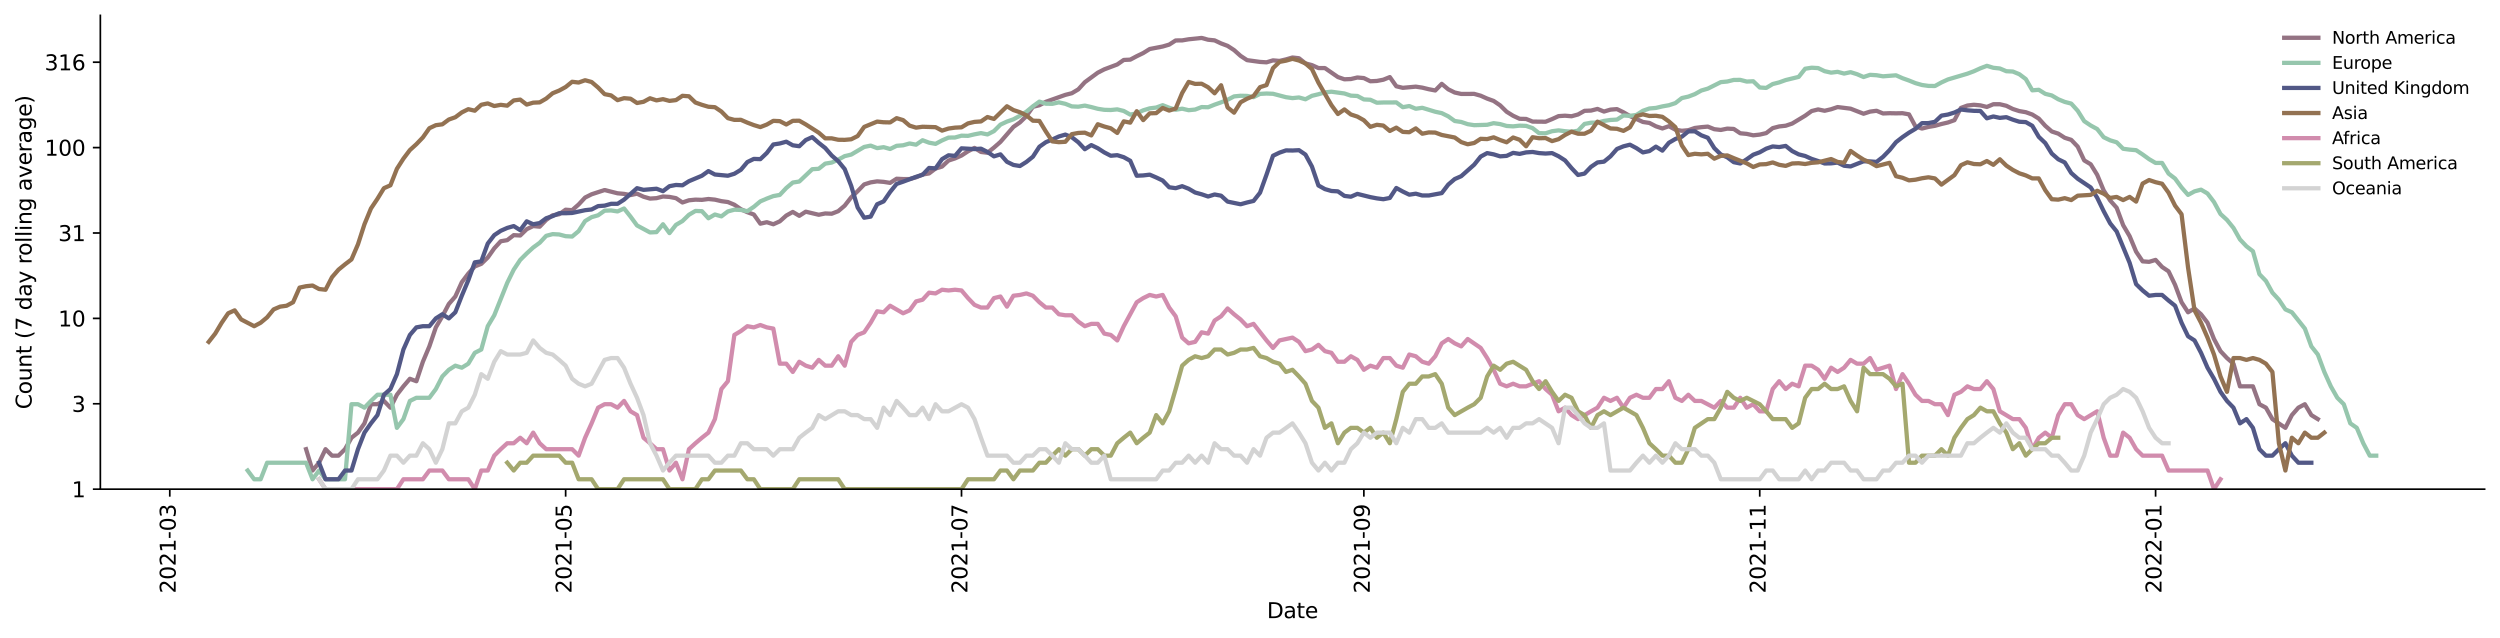 <?xml version="1.0" encoding="utf-8" standalone="no"?>
<!DOCTYPE svg PUBLIC "-//W3C//DTD SVG 1.1//EN"
  "http://www.w3.org/Graphics/SVG/1.1/DTD/svg11.dtd">
<svg height="298.621pt" version="1.1" viewBox="0 0 1170.166 298.621" width="1170.166pt" xmlns="http://www.w3.org/2000/svg" xmlns:xlink="http://www.w3.org/1999/xlink">
 <defs>
  <style type="text/css">*{stroke-linecap:butt;stroke-linejoin:round;}</style>
 </defs>
 <g id="figure_1">
  <g id="patch_1">
   <path d="M 0 298.621 
L 1170.166 298.621 
L 1170.166 0 
L 0 0 
z
" style="fill:#ffffff;"/>
  </g>
  <g id="axes_1">
   <g id="patch_2">
    <path d="M 46.966 228.96 
L 1162.966 228.96 
L 1162.966 7.2 
L 46.966 7.2 
z
" style="fill:#ffffff;"/>
   </g>
   <g id="matplotlib.axis_1">
    <g id="xtick_1">
     <g id="line2d_1">
      <defs>
       <path d="M 0 0 
L 0 3.5 
" id="m27cc6fc77c" style="stroke:#000000;stroke-width:0.8;"/>
      </defs>
      <g>
       <use style="stroke:#000000;stroke-width:0.8;" x="79.468" xlink:href="#m27cc6fc77c" y="228.96"/>
      </g>
     </g>
     <g id="text_1">
      <!-- 2021-03 -->
      <g transform="translate(82.227 277.743)rotate(-90)scale(0.1 -0.1)">
       <defs>
        <path d="M 1228 531 
L 3431 531 
L 3431 0 
L 469 0 
L 469 531 
Q 828 903 1448 1529 
Q 2069 2156 2228 2338 
Q 2531 2678 2651 2914 
Q 2772 3150 2772 3378 
Q 2772 3750 2511 3984 
Q 2250 4219 1831 4219 
Q 1534 4219 1204 4116 
Q 875 4013 500 3803 
L 500 4441 
Q 881 4594 1212 4672 
Q 1544 4750 1819 4750 
Q 2544 4750 2975 4387 
Q 3406 4025 3406 3419 
Q 3406 3131 3298 2873 
Q 3191 2616 2906 2266 
Q 2828 2175 2409 1742 
Q 1991 1309 1228 531 
z
" id="DejaVuSans-32" transform="scale(0.016)"/>
        <path d="M 2034 4250 
Q 1547 4250 1301 3770 
Q 1056 3291 1056 2328 
Q 1056 1369 1301 889 
Q 1547 409 2034 409 
Q 2525 409 2770 889 
Q 3016 1369 3016 2328 
Q 3016 3291 2770 3770 
Q 2525 4250 2034 4250 
z
M 2034 4750 
Q 2819 4750 3233 4129 
Q 3647 3509 3647 2328 
Q 3647 1150 3233 529 
Q 2819 -91 2034 -91 
Q 1250 -91 836 529 
Q 422 1150 422 2328 
Q 422 3509 836 4129 
Q 1250 4750 2034 4750 
z
" id="DejaVuSans-30" transform="scale(0.016)"/>
        <path d="M 794 531 
L 1825 531 
L 1825 4091 
L 703 3866 
L 703 4441 
L 1819 4666 
L 2450 4666 
L 2450 531 
L 3481 531 
L 3481 0 
L 794 0 
L 794 531 
z
" id="DejaVuSans-31" transform="scale(0.016)"/>
        <path d="M 313 2009 
L 1997 2009 
L 1997 1497 
L 313 1497 
L 313 2009 
z
" id="DejaVuSans-2d" transform="scale(0.016)"/>
        <path d="M 2597 2516 
Q 3050 2419 3304 2112 
Q 3559 1806 3559 1356 
Q 3559 666 3084 287 
Q 2609 -91 1734 -91 
Q 1441 -91 1130 -33 
Q 819 25 488 141 
L 488 750 
Q 750 597 1062 519 
Q 1375 441 1716 441 
Q 2309 441 2620 675 
Q 2931 909 2931 1356 
Q 2931 1769 2642 2001 
Q 2353 2234 1838 2234 
L 1294 2234 
L 1294 2753 
L 1863 2753 
Q 2328 2753 2575 2939 
Q 2822 3125 2822 3475 
Q 2822 3834 2567 4026 
Q 2313 4219 1838 4219 
Q 1578 4219 1281 4162 
Q 984 4106 628 3988 
L 628 4550 
Q 988 4650 1302 4700 
Q 1616 4750 1894 4750 
Q 2613 4750 3031 4423 
Q 3450 4097 3450 3541 
Q 3450 3153 3228 2886 
Q 3006 2619 2597 2516 
z
" id="DejaVuSans-33" transform="scale(0.016)"/>
       </defs>
       <use xlink:href="#DejaVuSans-32"/>
       <use x="63.623" xlink:href="#DejaVuSans-30"/>
       <use x="127.246" xlink:href="#DejaVuSans-32"/>
       <use x="190.869" xlink:href="#DejaVuSans-31"/>
       <use x="254.492" xlink:href="#DejaVuSans-2d"/>
       <use x="290.576" xlink:href="#DejaVuSans-30"/>
       <use x="354.199" xlink:href="#DejaVuSans-33"/>
      </g>
     </g>
    </g>
    <g id="xtick_2">
     <g id="line2d_2">
      <g>
       <use style="stroke:#000000;stroke-width:0.8;" x="264.759" xlink:href="#m27cc6fc77c" y="228.96"/>
      </g>
     </g>
     <g id="text_2">
      <!-- 2021-05 -->
      <g transform="translate(267.518 277.743)rotate(-90)scale(0.1 -0.1)">
       <defs>
        <path d="M 691 4666 
L 3169 4666 
L 3169 4134 
L 1269 4134 
L 1269 2991 
Q 1406 3038 1543 3061 
Q 1681 3084 1819 3084 
Q 2600 3084 3056 2656 
Q 3513 2228 3513 1497 
Q 3513 744 3044 326 
Q 2575 -91 1722 -91 
Q 1428 -91 1123 -41 
Q 819 9 494 109 
L 494 744 
Q 775 591 1075 516 
Q 1375 441 1709 441 
Q 2250 441 2565 725 
Q 2881 1009 2881 1497 
Q 2881 1984 2565 2268 
Q 2250 2553 1709 2553 
Q 1456 2553 1204 2497 
Q 953 2441 691 2322 
L 691 4666 
z
" id="DejaVuSans-35" transform="scale(0.016)"/>
       </defs>
       <use xlink:href="#DejaVuSans-32"/>
       <use x="63.623" xlink:href="#DejaVuSans-30"/>
       <use x="127.246" xlink:href="#DejaVuSans-32"/>
       <use x="190.869" xlink:href="#DejaVuSans-31"/>
       <use x="254.492" xlink:href="#DejaVuSans-2d"/>
       <use x="290.576" xlink:href="#DejaVuSans-30"/>
       <use x="354.199" xlink:href="#DejaVuSans-35"/>
      </g>
     </g>
    </g>
    <g id="xtick_3">
     <g id="line2d_3">
      <g>
       <use style="stroke:#000000;stroke-width:0.8;" x="450.05" xlink:href="#m27cc6fc77c" y="228.96"/>
      </g>
     </g>
     <g id="text_3">
      <!-- 2021-07 -->
      <g transform="translate(452.809 277.743)rotate(-90)scale(0.1 -0.1)">
       <defs>
        <path d="M 525 4666 
L 3525 4666 
L 3525 4397 
L 1831 0 
L 1172 0 
L 2766 4134 
L 525 4134 
L 525 4666 
z
" id="DejaVuSans-37" transform="scale(0.016)"/>
       </defs>
       <use xlink:href="#DejaVuSans-32"/>
       <use x="63.623" xlink:href="#DejaVuSans-30"/>
       <use x="127.246" xlink:href="#DejaVuSans-32"/>
       <use x="190.869" xlink:href="#DejaVuSans-31"/>
       <use x="254.492" xlink:href="#DejaVuSans-2d"/>
       <use x="290.576" xlink:href="#DejaVuSans-30"/>
       <use x="354.199" xlink:href="#DejaVuSans-37"/>
      </g>
     </g>
    </g>
    <g id="xtick_4">
     <g id="line2d_4">
      <g>
       <use style="stroke:#000000;stroke-width:0.8;" x="638.379" xlink:href="#m27cc6fc77c" y="228.96"/>
      </g>
     </g>
     <g id="text_4">
      <!-- 2021-09 -->
      <g transform="translate(641.138 277.743)rotate(-90)scale(0.1 -0.1)">
       <defs>
        <path d="M 703 97 
L 703 672 
Q 941 559 1184 500 
Q 1428 441 1663 441 
Q 2288 441 2617 861 
Q 2947 1281 2994 2138 
Q 2813 1869 2534 1725 
Q 2256 1581 1919 1581 
Q 1219 1581 811 2004 
Q 403 2428 403 3163 
Q 403 3881 828 4315 
Q 1253 4750 1959 4750 
Q 2769 4750 3195 4129 
Q 3622 3509 3622 2328 
Q 3622 1225 3098 567 
Q 2575 -91 1691 -91 
Q 1453 -91 1209 -44 
Q 966 3 703 97 
z
M 1959 2075 
Q 2384 2075 2632 2365 
Q 2881 2656 2881 3163 
Q 2881 3666 2632 3958 
Q 2384 4250 1959 4250 
Q 1534 4250 1286 3958 
Q 1038 3666 1038 3163 
Q 1038 2656 1286 2365 
Q 1534 2075 1959 2075 
z
" id="DejaVuSans-39" transform="scale(0.016)"/>
       </defs>
       <use xlink:href="#DejaVuSans-32"/>
       <use x="63.623" xlink:href="#DejaVuSans-30"/>
       <use x="127.246" xlink:href="#DejaVuSans-32"/>
       <use x="190.869" xlink:href="#DejaVuSans-31"/>
       <use x="254.492" xlink:href="#DejaVuSans-2d"/>
       <use x="290.576" xlink:href="#DejaVuSans-30"/>
       <use x="354.199" xlink:href="#DejaVuSans-39"/>
      </g>
     </g>
    </g>
    <g id="xtick_5">
     <g id="line2d_5">
      <g>
       <use style="stroke:#000000;stroke-width:0.8;" x="823.67" xlink:href="#m27cc6fc77c" y="228.96"/>
      </g>
     </g>
     <g id="text_5">
      <!-- 2021-11 -->
      <g transform="translate(826.429 277.743)rotate(-90)scale(0.1 -0.1)">
       <use xlink:href="#DejaVuSans-32"/>
       <use x="63.623" xlink:href="#DejaVuSans-30"/>
       <use x="127.246" xlink:href="#DejaVuSans-32"/>
       <use x="190.869" xlink:href="#DejaVuSans-31"/>
       <use x="254.492" xlink:href="#DejaVuSans-2d"/>
       <use x="290.576" xlink:href="#DejaVuSans-31"/>
       <use x="354.199" xlink:href="#DejaVuSans-31"/>
      </g>
     </g>
    </g>
    <g id="xtick_6">
     <g id="line2d_6">
      <g>
       <use style="stroke:#000000;stroke-width:0.8;" x="1008.961" xlink:href="#m27cc6fc77c" y="228.96"/>
      </g>
     </g>
     <g id="text_6">
      <!-- 2022-01 -->
      <g transform="translate(1011.721 277.743)rotate(-90)scale(0.1 -0.1)">
       <use xlink:href="#DejaVuSans-32"/>
       <use x="63.623" xlink:href="#DejaVuSans-30"/>
       <use x="127.246" xlink:href="#DejaVuSans-32"/>
       <use x="190.869" xlink:href="#DejaVuSans-32"/>
       <use x="254.492" xlink:href="#DejaVuSans-2d"/>
       <use x="290.576" xlink:href="#DejaVuSans-30"/>
       <use x="354.199" xlink:href="#DejaVuSans-31"/>
      </g>
     </g>
    </g>
    <g id="text_7">
     <!-- Date -->
     <g transform="translate(593.015 289.341)scale(0.1 -0.1)">
      <defs>
       <path d="M 1259 4147 
L 1259 519 
L 2022 519 
Q 2988 519 3436 956 
Q 3884 1394 3884 2338 
Q 3884 3275 3436 3711 
Q 2988 4147 2022 4147 
L 1259 4147 
z
M 628 4666 
L 1925 4666 
Q 3281 4666 3915 4102 
Q 4550 3538 4550 2338 
Q 4550 1131 3912 565 
Q 3275 0 1925 0 
L 628 0 
L 628 4666 
z
" id="DejaVuSans-44" transform="scale(0.016)"/>
       <path d="M 2194 1759 
Q 1497 1759 1228 1600 
Q 959 1441 959 1056 
Q 959 750 1161 570 
Q 1363 391 1709 391 
Q 2188 391 2477 730 
Q 2766 1069 2766 1631 
L 2766 1759 
L 2194 1759 
z
M 3341 1997 
L 3341 0 
L 2766 0 
L 2766 531 
Q 2569 213 2275 61 
Q 1981 -91 1556 -91 
Q 1019 -91 701 211 
Q 384 513 384 1019 
Q 384 1609 779 1909 
Q 1175 2209 1959 2209 
L 2766 2209 
L 2766 2266 
Q 2766 2663 2505 2880 
Q 2244 3097 1772 3097 
Q 1472 3097 1187 3025 
Q 903 2953 641 2809 
L 641 3341 
Q 956 3463 1253 3523 
Q 1550 3584 1831 3584 
Q 2591 3584 2966 3190 
Q 3341 2797 3341 1997 
z
" id="DejaVuSans-61" transform="scale(0.016)"/>
       <path d="M 1172 4494 
L 1172 3500 
L 2356 3500 
L 2356 3053 
L 1172 3053 
L 1172 1153 
Q 1172 725 1289 603 
Q 1406 481 1766 481 
L 2356 481 
L 2356 0 
L 1766 0 
Q 1100 0 847 248 
Q 594 497 594 1153 
L 594 3053 
L 172 3053 
L 172 3500 
L 594 3500 
L 594 4494 
L 1172 4494 
z
" id="DejaVuSans-74" transform="scale(0.016)"/>
       <path d="M 3597 1894 
L 3597 1613 
L 953 1613 
Q 991 1019 1311 708 
Q 1631 397 2203 397 
Q 2534 397 2845 478 
Q 3156 559 3463 722 
L 3463 178 
Q 3153 47 2828 -22 
Q 2503 -91 2169 -91 
Q 1331 -91 842 396 
Q 353 884 353 1716 
Q 353 2575 817 3079 
Q 1281 3584 2069 3584 
Q 2775 3584 3186 3129 
Q 3597 2675 3597 1894 
z
M 3022 2063 
Q 3016 2534 2758 2815 
Q 2500 3097 2075 3097 
Q 1594 3097 1305 2825 
Q 1016 2553 972 2059 
L 3022 2063 
z
" id="DejaVuSans-65" transform="scale(0.016)"/>
      </defs>
      <use xlink:href="#DejaVuSans-44"/>
      <use x="77.002" xlink:href="#DejaVuSans-61"/>
      <use x="138.281" xlink:href="#DejaVuSans-74"/>
      <use x="177.49" xlink:href="#DejaVuSans-65"/>
     </g>
    </g>
   </g>
   <g id="matplotlib.axis_2">
    <g id="ytick_1">
     <g id="line2d_7">
      <defs>
       <path d="M 0 0 
L -3.5 0 
" id="mbf7611a4de" style="stroke:#000000;stroke-width:0.8;"/>
      </defs>
      <g>
       <use style="stroke:#000000;stroke-width:0.8;" x="46.966" xlink:href="#mbf7611a4de" y="228.96"/>
      </g>
     </g>
     <g id="text_8">
      <!-- 1 -->
      <g transform="translate(33.603 232.759)scale(0.1 -0.1)">
       <use xlink:href="#DejaVuSans-31"/>
      </g>
     </g>
    </g>
    <g id="ytick_2">
     <g id="line2d_8">
      <g>
       <use style="stroke:#000000;stroke-width:0.8;" x="46.966" xlink:href="#mbf7611a4de" y="188.991"/>
      </g>
     </g>
     <g id="text_9">
      <!-- 3 -->
      <g transform="translate(33.603 192.79)scale(0.1 -0.1)">
       <use xlink:href="#DejaVuSans-33"/>
      </g>
     </g>
    </g>
    <g id="ytick_3">
     <g id="line2d_9">
      <g>
       <use style="stroke:#000000;stroke-width:0.8;" x="46.966" xlink:href="#mbf7611a4de" y="149.022"/>
      </g>
     </g>
     <g id="text_10">
      <!-- 10 -->
      <g transform="translate(27.241 152.821)scale(0.1 -0.1)">
       <use xlink:href="#DejaVuSans-31"/>
       <use x="63.623" xlink:href="#DejaVuSans-30"/>
      </g>
     </g>
    </g>
    <g id="ytick_4">
     <g id="line2d_10">
      <g>
       <use style="stroke:#000000;stroke-width:0.8;" x="46.966" xlink:href="#mbf7611a4de" y="109.053"/>
      </g>
     </g>
     <g id="text_11">
      <!-- 31 -->
      <g transform="translate(27.241 112.852)scale(0.1 -0.1)">
       <use xlink:href="#DejaVuSans-33"/>
       <use x="63.623" xlink:href="#DejaVuSans-31"/>
      </g>
     </g>
    </g>
    <g id="ytick_5">
     <g id="line2d_11">
      <g>
       <use style="stroke:#000000;stroke-width:0.8;" x="46.966" xlink:href="#mbf7611a4de" y="69.084"/>
      </g>
     </g>
     <g id="text_12">
      <!-- 100 -->
      <g transform="translate(20.878 72.883)scale(0.1 -0.1)">
       <use xlink:href="#DejaVuSans-31"/>
       <use x="63.623" xlink:href="#DejaVuSans-30"/>
       <use x="127.246" xlink:href="#DejaVuSans-30"/>
      </g>
     </g>
    </g>
    <g id="ytick_6">
     <g id="line2d_12">
      <g>
       <use style="stroke:#000000;stroke-width:0.8;" x="46.966" xlink:href="#mbf7611a4de" y="29.114"/>
      </g>
     </g>
     <g id="text_13">
      <!-- 316 -->
      <g transform="translate(20.878 32.914)scale(0.1 -0.1)">
       <defs>
        <path d="M 2113 2584 
Q 1688 2584 1439 2293 
Q 1191 2003 1191 1497 
Q 1191 994 1439 701 
Q 1688 409 2113 409 
Q 2538 409 2786 701 
Q 3034 994 3034 1497 
Q 3034 2003 2786 2293 
Q 2538 2584 2113 2584 
z
M 3366 4563 
L 3366 3988 
Q 3128 4100 2886 4159 
Q 2644 4219 2406 4219 
Q 1781 4219 1451 3797 
Q 1122 3375 1075 2522 
Q 1259 2794 1537 2939 
Q 1816 3084 2150 3084 
Q 2853 3084 3261 2657 
Q 3669 2231 3669 1497 
Q 3669 778 3244 343 
Q 2819 -91 2113 -91 
Q 1303 -91 875 529 
Q 447 1150 447 2328 
Q 447 3434 972 4092 
Q 1497 4750 2381 4750 
Q 2619 4750 2861 4703 
Q 3103 4656 3366 4563 
z
" id="DejaVuSans-36" transform="scale(0.016)"/>
       </defs>
       <use xlink:href="#DejaVuSans-33"/>
       <use x="63.623" xlink:href="#DejaVuSans-31"/>
       <use x="127.246" xlink:href="#DejaVuSans-36"/>
      </g>
     </g>
    </g>
    <g id="text_14">
     <!-- Count (7 day rolling average) -->
     <g transform="translate(14.798 191.548)rotate(-90)scale(0.1 -0.1)">
      <defs>
       <path d="M 4122 4306 
L 4122 3641 
Q 3803 3938 3442 4084 
Q 3081 4231 2675 4231 
Q 1875 4231 1450 3742 
Q 1025 3253 1025 2328 
Q 1025 1406 1450 917 
Q 1875 428 2675 428 
Q 3081 428 3442 575 
Q 3803 722 4122 1019 
L 4122 359 
Q 3791 134 3420 21 
Q 3050 -91 2638 -91 
Q 1578 -91 968 557 
Q 359 1206 359 2328 
Q 359 3453 968 4101 
Q 1578 4750 2638 4750 
Q 3056 4750 3426 4639 
Q 3797 4528 4122 4306 
z
" id="DejaVuSans-43" transform="scale(0.016)"/>
       <path d="M 1959 3097 
Q 1497 3097 1228 2736 
Q 959 2375 959 1747 
Q 959 1119 1226 758 
Q 1494 397 1959 397 
Q 2419 397 2687 759 
Q 2956 1122 2956 1747 
Q 2956 2369 2687 2733 
Q 2419 3097 1959 3097 
z
M 1959 3584 
Q 2709 3584 3137 3096 
Q 3566 2609 3566 1747 
Q 3566 888 3137 398 
Q 2709 -91 1959 -91 
Q 1206 -91 779 398 
Q 353 888 353 1747 
Q 353 2609 779 3096 
Q 1206 3584 1959 3584 
z
" id="DejaVuSans-6f" transform="scale(0.016)"/>
       <path d="M 544 1381 
L 544 3500 
L 1119 3500 
L 1119 1403 
Q 1119 906 1312 657 
Q 1506 409 1894 409 
Q 2359 409 2629 706 
Q 2900 1003 2900 1516 
L 2900 3500 
L 3475 3500 
L 3475 0 
L 2900 0 
L 2900 538 
Q 2691 219 2414 64 
Q 2138 -91 1772 -91 
Q 1169 -91 856 284 
Q 544 659 544 1381 
z
M 1991 3584 
L 1991 3584 
z
" id="DejaVuSans-75" transform="scale(0.016)"/>
       <path d="M 3513 2113 
L 3513 0 
L 2938 0 
L 2938 2094 
Q 2938 2591 2744 2837 
Q 2550 3084 2163 3084 
Q 1697 3084 1428 2787 
Q 1159 2491 1159 1978 
L 1159 0 
L 581 0 
L 581 3500 
L 1159 3500 
L 1159 2956 
Q 1366 3272 1645 3428 
Q 1925 3584 2291 3584 
Q 2894 3584 3203 3211 
Q 3513 2838 3513 2113 
z
" id="DejaVuSans-6e" transform="scale(0.016)"/>
       <path id="DejaVuSans-20" transform="scale(0.016)"/>
       <path d="M 1984 4856 
Q 1566 4138 1362 3434 
Q 1159 2731 1159 2009 
Q 1159 1288 1364 580 
Q 1569 -128 1984 -844 
L 1484 -844 
Q 1016 -109 783 600 
Q 550 1309 550 2009 
Q 550 2706 781 3412 
Q 1013 4119 1484 4856 
L 1984 4856 
z
" id="DejaVuSans-28" transform="scale(0.016)"/>
       <path d="M 2906 2969 
L 2906 4863 
L 3481 4863 
L 3481 0 
L 2906 0 
L 2906 525 
Q 2725 213 2448 61 
Q 2172 -91 1784 -91 
Q 1150 -91 751 415 
Q 353 922 353 1747 
Q 353 2572 751 3078 
Q 1150 3584 1784 3584 
Q 2172 3584 2448 3432 
Q 2725 3281 2906 2969 
z
M 947 1747 
Q 947 1113 1208 752 
Q 1469 391 1925 391 
Q 2381 391 2643 752 
Q 2906 1113 2906 1747 
Q 2906 2381 2643 2742 
Q 2381 3103 1925 3103 
Q 1469 3103 1208 2742 
Q 947 2381 947 1747 
z
" id="DejaVuSans-64" transform="scale(0.016)"/>
       <path d="M 2059 -325 
Q 1816 -950 1584 -1140 
Q 1353 -1331 966 -1331 
L 506 -1331 
L 506 -850 
L 844 -850 
Q 1081 -850 1212 -737 
Q 1344 -625 1503 -206 
L 1606 56 
L 191 3500 
L 800 3500 
L 1894 763 
L 2988 3500 
L 3597 3500 
L 2059 -325 
z
" id="DejaVuSans-79" transform="scale(0.016)"/>
       <path d="M 2631 2963 
Q 2534 3019 2420 3045 
Q 2306 3072 2169 3072 
Q 1681 3072 1420 2755 
Q 1159 2438 1159 1844 
L 1159 0 
L 581 0 
L 581 3500 
L 1159 3500 
L 1159 2956 
Q 1341 3275 1631 3429 
Q 1922 3584 2338 3584 
Q 2397 3584 2469 3576 
Q 2541 3569 2628 3553 
L 2631 2963 
z
" id="DejaVuSans-72" transform="scale(0.016)"/>
       <path d="M 603 4863 
L 1178 4863 
L 1178 0 
L 603 0 
L 603 4863 
z
" id="DejaVuSans-6c" transform="scale(0.016)"/>
       <path d="M 603 3500 
L 1178 3500 
L 1178 0 
L 603 0 
L 603 3500 
z
M 603 4863 
L 1178 4863 
L 1178 4134 
L 603 4134 
L 603 4863 
z
" id="DejaVuSans-69" transform="scale(0.016)"/>
       <path d="M 2906 1791 
Q 2906 2416 2648 2759 
Q 2391 3103 1925 3103 
Q 1463 3103 1205 2759 
Q 947 2416 947 1791 
Q 947 1169 1205 825 
Q 1463 481 1925 481 
Q 2391 481 2648 825 
Q 2906 1169 2906 1791 
z
M 3481 434 
Q 3481 -459 3084 -895 
Q 2688 -1331 1869 -1331 
Q 1566 -1331 1297 -1286 
Q 1028 -1241 775 -1147 
L 775 -588 
Q 1028 -725 1275 -790 
Q 1522 -856 1778 -856 
Q 2344 -856 2625 -561 
Q 2906 -266 2906 331 
L 2906 616 
Q 2728 306 2450 153 
Q 2172 0 1784 0 
Q 1141 0 747 490 
Q 353 981 353 1791 
Q 353 2603 747 3093 
Q 1141 3584 1784 3584 
Q 2172 3584 2450 3431 
Q 2728 3278 2906 2969 
L 2906 3500 
L 3481 3500 
L 3481 434 
z
" id="DejaVuSans-67" transform="scale(0.016)"/>
       <path d="M 191 3500 
L 800 3500 
L 1894 563 
L 2988 3500 
L 3597 3500 
L 2284 0 
L 1503 0 
L 191 3500 
z
" id="DejaVuSans-76" transform="scale(0.016)"/>
       <path d="M 513 4856 
L 1013 4856 
Q 1481 4119 1714 3412 
Q 1947 2706 1947 2009 
Q 1947 1309 1714 600 
Q 1481 -109 1013 -844 
L 513 -844 
Q 928 -128 1133 580 
Q 1338 1288 1338 2009 
Q 1338 2731 1133 3434 
Q 928 4138 513 4856 
z
" id="DejaVuSans-29" transform="scale(0.016)"/>
      </defs>
      <use xlink:href="#DejaVuSans-43"/>
      <use x="69.824" xlink:href="#DejaVuSans-6f"/>
      <use x="131.006" xlink:href="#DejaVuSans-75"/>
      <use x="194.385" xlink:href="#DejaVuSans-6e"/>
      <use x="257.764" xlink:href="#DejaVuSans-74"/>
      <use x="296.973" xlink:href="#DejaVuSans-20"/>
      <use x="328.76" xlink:href="#DejaVuSans-28"/>
      <use x="367.773" xlink:href="#DejaVuSans-37"/>
      <use x="431.396" xlink:href="#DejaVuSans-20"/>
      <use x="463.184" xlink:href="#DejaVuSans-64"/>
      <use x="526.66" xlink:href="#DejaVuSans-61"/>
      <use x="587.939" xlink:href="#DejaVuSans-79"/>
      <use x="647.119" xlink:href="#DejaVuSans-20"/>
      <use x="678.906" xlink:href="#DejaVuSans-72"/>
      <use x="717.77" xlink:href="#DejaVuSans-6f"/>
      <use x="778.951" xlink:href="#DejaVuSans-6c"/>
      <use x="806.734" xlink:href="#DejaVuSans-6c"/>
      <use x="834.518" xlink:href="#DejaVuSans-69"/>
      <use x="862.301" xlink:href="#DejaVuSans-6e"/>
      <use x="925.68" xlink:href="#DejaVuSans-67"/>
      <use x="989.156" xlink:href="#DejaVuSans-20"/>
      <use x="1020.943" xlink:href="#DejaVuSans-61"/>
      <use x="1082.223" xlink:href="#DejaVuSans-76"/>
      <use x="1141.402" xlink:href="#DejaVuSans-65"/>
      <use x="1202.926" xlink:href="#DejaVuSans-72"/>
      <use x="1244.039" xlink:href="#DejaVuSans-61"/>
      <use x="1305.318" xlink:href="#DejaVuSans-67"/>
      <use x="1368.795" xlink:href="#DejaVuSans-65"/>
      <use x="1430.318" xlink:href="#DejaVuSans-29"/>
     </g>
    </g>
   </g>
   <g id="line2d_13">
    <path clip-path="url(#pff70295d33)" d="M 143.256 210.248 
L 146.294 220.235 
L 149.331 216.577 
L 152.369 210.248 
L 155.407 213.269 
L 158.444 213.269 
L 161.482 210.248 
L 164.519 204.896 
L 167.557 202.501 
L 170.594 198.156 
L 173.632 189.205 
L 176.669 189.205 
L 179.707 187.662 
L 182.745 190.82 
L 185.782 184.767 
L 188.82 180.832 
L 191.857 177.299 
L 194.895 178.437 
L 197.932 169.329 
L 200.97 162.12 
L 204.008 153.235 
L 207.045 148.044 
L 210.083 142.281 
L 213.12 138.787 
L 216.158 132.09 
L 219.195 128.069 
L 222.233 124.711 
L 225.27 123.501 
L 228.308 120.54 
L 231.346 116.233 
L 234.383 112.924 
L 237.421 112.402 
L 240.458 110.065 
L 243.496 110.227 
L 246.533 107.273 
L 249.571 105.815 
L 252.609 106.101 
L 255.646 102.937 
L 258.684 100.77 
L 261.721 100.28 
L 264.759 98.154 
L 267.796 98.383 
L 270.834 95.72 
L 273.871 92.46 
L 276.909 90.938 
L 282.984 88.948 
L 289.059 90.476 
L 292.097 90.752 
L 295.134 91.312 
L 298.172 90.66 
L 301.21 92.073 
L 304.247 92.95 
L 307.285 92.753 
L 310.322 91.977 
L 313.36 92.169 
L 316.397 92.753 
L 319.435 94.772 
L 322.472 93.748 
L 325.51 93.446 
L 328.548 93.546 
L 331.585 93.147 
L 334.623 93.446 
L 337.66 94.154 
L 340.698 94.565 
L 343.735 95.827 
L 346.773 97.925 
L 349.81 99.319 
L 352.848 100.402 
L 355.886 104.69 
L 358.923 104.005 
L 361.961 104.968 
L 364.998 103.601 
L 368.036 100.894 
L 371.073 99.2 
L 374.111 101.018 
L 377.149 99.082 
L 383.224 100.524 
L 386.261 99.916 
L 389.299 100.037 
L 392.336 98.848 
L 395.374 96.258 
L 398.411 92.363 
L 401.449 89.48 
L 404.487 86.325 
L 407.524 85.361 
L 410.562 84.889 
L 413.599 85.124 
L 416.637 85.599 
L 419.674 83.66 
L 422.712 83.811 
L 425.75 83.811 
L 428.787 82.987 
L 431.825 81.679 
L 434.862 81.184 
L 437.9 78.873 
L 440.937 77.965 
L 443.975 75.137 
L 447.012 74.147 
L 450.05 72.796 
L 453.088 70.812 
L 456.125 69.233 
L 459.163 71.126 
L 462.2 71.496 
L 465.238 69.084 
L 468.275 66.412 
L 474.35 59.408 
L 477.388 57.296 
L 480.426 54.352 
L 483.463 49.997 
L 486.501 49.261 
L 489.538 47.646 
L 498.651 44.405 
L 501.689 43.634 
L 504.726 41.824 
L 507.764 38.484 
L 513.839 34.018 
L 516.876 32.464 
L 522.951 30.175 
L 525.989 28.058 
L 529.027 27.921 
L 532.064 26.308 
L 535.102 24.835 
L 538.139 22.946 
L 544.214 21.771 
L 547.252 20.882 
L 550.29 18.933 
L 553.327 18.91 
L 556.365 18.388 
L 562.44 17.76 
L 565.477 18.595 
L 568.515 18.898 
L 571.552 20.329 
L 574.59 21.468 
L 577.628 23.449 
L 580.665 26.149 
L 583.703 28.149 
L 589.778 28.983 
L 592.815 29.171 
L 595.853 28.256 
L 598.891 28.517 
L 601.928 27.8 
L 604.966 26.92 
L 608.003 27.261 
L 611.041 29.677 
L 614.078 30.484 
L 617.116 31.848 
L 620.153 31.865 
L 626.229 36.064 
L 629.266 37.115 
L 632.304 36.996 
L 635.341 36.276 
L 638.379 36.547 
L 641.416 38.035 
L 644.454 37.893 
L 647.491 37.313 
L 650.529 36.083 
L 653.567 40.384 
L 656.604 41.108 
L 662.679 40.558 
L 665.717 41.019 
L 668.754 41.756 
L 671.792 42.348 
L 674.83 39.253 
L 677.867 41.801 
L 680.905 43.302 
L 683.942 43.97 
L 690.017 43.945 
L 693.055 44.797 
L 696.092 46.154 
L 699.13 47.247 
L 702.168 49.317 
L 705.205 52.305 
L 708.243 54.19 
L 711.28 55.607 
L 714.318 55.675 
L 717.355 56.91 
L 723.431 56.98 
L 726.468 55.742 
L 729.506 54.352 
L 732.543 54.158 
L 735.581 54.417 
L 738.618 53.582 
L 741.656 51.879 
L 744.693 51.758 
L 747.731 50.984 
L 750.769 52.213 
L 753.806 51.31 
L 756.844 51.073 
L 759.881 52.55 
L 762.919 54.32 
L 768.994 57.085 
L 772.031 57.544 
L 775.069 59.109 
L 778.107 60.128 
L 781.144 59.071 
L 784.182 60.708 
L 787.219 61.218 
L 790.257 60.942 
L 793.294 59.899 
L 796.332 59.52 
L 799.37 59.258 
L 802.407 60.475 
L 805.445 60.825 
L 808.482 60.205 
L 811.52 60.359 
L 814.557 62.384 
L 817.595 62.671 
L 820.632 63.337 
L 823.67 63.003 
L 826.708 62.302 
L 829.745 59.975 
L 832.783 59.183 
L 835.82 58.849 
L 838.858 57.83 
L 844.933 54.158 
L 847.971 51.97 
L 851.008 51.221 
L 854.046 51.849 
L 857.083 51.132 
L 860.121 50.112 
L 866.196 50.867 
L 872.271 53.235 
L 875.309 52.244 
L 878.346 51.849 
L 881.384 53.109 
L 884.421 52.984 
L 887.459 53.047 
L 890.496 52.984 
L 893.534 53.519 
L 896.572 59.183 
L 899.609 60.166 
L 902.647 59.408 
L 905.684 58.886 
L 908.722 58.046 
L 911.759 57.332 
L 914.797 56.253 
L 917.834 50.516 
L 920.872 49.401 
L 923.91 49.038 
L 926.947 49.317 
L 929.985 50.055 
L 933.022 48.788 
L 936.06 48.788 
L 939.097 49.514 
L 942.135 51.014 
L 945.172 52 
L 948.21 52.519 
L 951.248 53.614 
L 954.285 55.507 
L 957.323 58.886 
L 960.36 61.536 
L 963.398 62.548 
L 966.435 64.491 
L 969.473 65.461 
L 972.511 68.64 
L 975.548 75.078 
L 978.586 76.892 
L 981.623 81.822 
L 984.661 89.125 
L 987.698 93.849 
L 990.736 97.249 
L 993.773 105.389 
L 996.811 110.552 
L 999.849 117.811 
L 1002.886 122.332 
L 1005.924 122.563 
L 1008.961 121.649 
L 1011.999 124.958 
L 1015.036 127.001 
L 1018.074 133.33 
L 1021.112 141.474 
L 1024.149 146.167 
L 1027.187 144.386 
L 1030.224 147.093 
L 1033.262 151.065 
L 1036.299 158.68 
L 1039.337 164.361 
L 1042.374 167.593 
L 1045.412 170.231 
L 1048.45 180.832 
L 1054.525 180.832 
L 1057.562 189.205 
L 1060.6 190.82 
L 1063.637 196.171 
L 1069.712 200.26 
L 1072.75 194.294 
L 1075.788 190.82 
L 1078.825 189.205 
L 1081.863 194.294 
L 1084.9 196.171 
L 1084.9 196.171 
" style="fill:none;stroke:#947383;stroke-linecap:square;stroke-width:2;"/>
   </g>
   <g id="line2d_14">
    <path clip-path="url(#pff70295d33)" d="M 115.918 220.235 
L 118.956 224.324 
L 121.993 224.324 
L 125.031 216.577 
L 143.256 216.577 
L 146.294 224.324 
L 149.331 220.235 
L 152.369 224.324 
L 161.482 224.324 
L 164.519 189.205 
L 167.557 189.205 
L 170.594 190.82 
L 173.632 187.662 
L 176.669 184.767 
L 182.745 184.767 
L 185.782 200.26 
L 188.82 196.171 
L 191.857 187.662 
L 194.895 186.184 
L 200.97 186.184 
L 204.008 182.095 
L 207.045 176.197 
L 210.083 173.086 
L 213.12 171.156 
L 216.158 172.108 
L 219.195 170.231 
L 222.233 165.141 
L 225.27 163.598 
L 228.308 152.68 
L 231.346 147.565 
L 237.421 132.396 
L 240.458 126.221 
L 243.496 121.649 
L 246.533 118.628 
L 249.571 115.85 
L 252.609 113.633 
L 255.646 110.389 
L 258.684 109.584 
L 261.721 109.743 
L 264.759 110.552 
L 267.796 110.717 
L 270.834 108.179 
L 273.871 103.467 
L 276.909 101.646 
L 279.947 100.77 
L 282.984 98.615 
L 286.022 98.499 
L 289.059 98.965 
L 292.097 97.585 
L 295.134 101.394 
L 298.172 105.53 
L 304.247 108.796 
L 307.285 108.641 
L 310.322 104.968 
L 313.36 109.109 
L 316.397 105.248 
L 319.435 103.467 
L 322.472 100.524 
L 325.51 98.731 
L 328.548 98.848 
L 331.585 102.157 
L 334.623 100.402 
L 337.66 101.268 
L 340.698 98.965 
L 343.735 98.154 
L 346.773 98.268 
L 349.81 98.848 
L 352.848 96.805 
L 355.886 94.256 
L 358.923 92.95 
L 361.961 91.786 
L 364.998 91.218 
L 368.036 87.995 
L 371.073 85.44 
L 374.111 84.967 
L 380.186 79.203 
L 383.224 79.005 
L 386.261 76.583 
L 389.299 76.094 
L 392.336 74.726 
L 395.374 73.074 
L 398.411 72.358 
L 404.487 68.787 
L 407.524 68.154 
L 410.562 69.332 
L 413.599 68.886 
L 416.637 69.734 
L 419.674 68.251 
L 422.712 68.009 
L 425.75 67.154 
L 428.787 67.722 
L 431.825 65.64 
L 434.862 66.781 
L 437.9 67.343 
L 440.937 65.73 
L 443.975 64.404 
L 447.012 64.361 
L 450.05 63.506 
L 453.088 63.591 
L 456.125 62.878 
L 459.163 62.302 
L 462.2 62.92 
L 465.238 61.376 
L 468.275 58.336 
L 471.313 56.91 
L 474.35 55.844 
L 477.388 54.19 
L 480.426 52.274 
L 483.463 49.769 
L 486.501 47.566 
L 489.538 48.54 
L 492.576 48.595 
L 495.613 47.914 
L 498.651 48.595 
L 501.689 49.798 
L 504.726 49.94 
L 507.764 49.43 
L 510.801 50.112 
L 513.839 50.925 
L 516.876 51.399 
L 519.914 51.489 
L 522.951 51.191 
L 525.989 51.94 
L 529.027 53.646 
L 532.064 53.047 
L 535.102 51.638 
L 538.139 50.72 
L 541.177 50.342 
L 544.214 49.233 
L 547.252 50.429 
L 550.29 51.369 
L 553.327 50.867 
L 556.365 51.578 
L 559.402 51.28 
L 562.44 50.112 
L 565.477 50.198 
L 568.515 48.982 
L 571.552 47.914 
L 574.59 46.696 
L 577.628 45.119 
L 580.665 44.822 
L 583.703 44.896 
L 586.74 45.469 
L 589.778 43.945 
L 592.815 43.778 
L 595.853 43.897 
L 601.928 45.494 
L 604.966 45.924 
L 608.003 45.62 
L 611.041 46.463 
L 614.078 44.847 
L 617.116 44.114 
L 620.153 43.232 
L 623.191 42.927 
L 629.266 43.754 
L 632.304 44.773 
L 635.341 44.921 
L 638.379 46.54 
L 641.416 46.696 
L 644.454 48.077 
L 647.491 47.968 
L 653.567 47.941 
L 656.604 50.169 
L 659.642 49.627 
L 662.679 50.896 
L 665.717 50.458 
L 671.792 52.305 
L 674.83 52.953 
L 677.867 54.45 
L 680.905 56.632 
L 683.942 57.085 
L 686.98 58.118 
L 690.017 58.592 
L 696.092 58.409 
L 699.13 57.651 
L 702.168 58.082 
L 705.205 58.96 
L 708.243 59.146 
L 711.28 58.812 
L 714.318 58.923 
L 717.355 59.975 
L 720.393 62.343 
L 723.431 62.384 
L 726.468 61.416 
L 729.506 61.021 
L 732.543 61.416 
L 735.581 61.656 
L 738.618 61.178 
L 741.656 58.01 
L 744.693 57.438 
L 747.731 57.367 
L 750.769 56.597 
L 753.806 56.15 
L 756.844 55.979 
L 759.881 54.061 
L 762.919 54.223 
L 765.956 53.805 
L 768.994 51.849 
L 772.031 50.779 
L 775.069 50.516 
L 778.107 49.798 
L 781.144 49.261 
L 784.182 48.267 
L 787.219 45.899 
L 790.257 45.219 
L 793.294 44.066 
L 796.332 42.371 
L 799.37 41.486 
L 805.445 38.443 
L 808.482 38.157 
L 811.52 37.412 
L 814.557 37.392 
L 817.595 38.177 
L 820.632 38.035 
L 823.67 40.953 
L 826.708 41.152 
L 829.745 39.337 
L 832.783 38.566 
L 835.82 37.472 
L 841.895 35.988 
L 844.933 32.172 
L 847.971 31.695 
L 851.008 31.865 
L 854.046 33.321 
L 857.083 34 
L 860.121 33.623 
L 863.158 34.436 
L 866.196 33.784 
L 869.233 34.73 
L 872.271 36.045 
L 875.309 35.026 
L 878.346 35.213 
L 881.384 35.721 
L 887.459 35.25 
L 890.496 36.605 
L 893.534 37.692 
L 896.572 38.918 
L 899.609 39.782 
L 902.647 40.211 
L 905.684 40.254 
L 908.722 38.587 
L 911.759 37.194 
L 920.872 34.491 
L 923.91 33.356 
L 926.947 31.967 
L 929.985 30.811 
L 933.022 31.729 
L 936.06 32.052 
L 939.097 33.339 
L 942.135 33.481 
L 945.172 34.73 
L 948.21 37.016 
L 951.248 42.279 
L 954.285 42.028 
L 957.323 43.921 
L 960.36 44.674 
L 963.398 46.463 
L 966.435 47.7 
L 969.473 48.485 
L 972.511 51.849 
L 975.548 56.701 
L 978.586 58.738 
L 981.623 60.397 
L 984.661 64.231 
L 987.698 65.685 
L 990.736 66.596 
L 993.773 69.633 
L 996.811 70.039 
L 999.849 70.295 
L 1002.886 72.303 
L 1005.924 74.493 
L 1008.961 76.277 
L 1011.999 76.277 
L 1015.036 81.254 
L 1018.074 83.584 
L 1021.112 87.739 
L 1024.149 91.218 
L 1027.187 89.569 
L 1030.224 88.773 
L 1033.262 90.567 
L 1036.299 94.565 
L 1039.337 100.158 
L 1042.374 102.937 
L 1045.412 106.682 
L 1048.45 112.059 
L 1051.487 115.282 
L 1054.525 117.61 
L 1057.562 128.341 
L 1060.6 131.487 
L 1063.637 136.988 
L 1066.675 140.297 
L 1069.712 144.823 
L 1072.75 146.167 
L 1078.825 153.8 
L 1081.863 162.12 
L 1084.9 165.939 
L 1087.938 174.092 
L 1090.975 180.832 
L 1094.013 186.184 
L 1097.051 189.205 
L 1100.088 198.156 
L 1103.126 200.26 
L 1106.163 207.469 
L 1109.201 213.269 
L 1112.238 213.269 
L 1112.238 213.269 
" style="fill:none;stroke:#96c6ad;stroke-linecap:square;stroke-width:2;"/>
   </g>
   <g id="line2d_15">
    <path clip-path="url(#pff70295d33)" d="M 149.331 216.577 
L 152.369 224.324 
L 158.444 224.324 
L 161.482 220.235 
L 164.519 220.235 
L 167.557 210.248 
L 170.594 202.501 
L 173.632 198.156 
L 176.669 194.294 
L 179.707 184.767 
L 182.745 182.095 
L 185.782 175.128 
L 188.82 163.598 
L 191.857 156.769 
L 194.895 153.235 
L 197.932 152.68 
L 200.97 152.68 
L 204.008 149.022 
L 207.045 147.093 
L 210.083 149.022 
L 213.12 146.167 
L 216.158 138.42 
L 219.195 131.189 
L 222.233 122.795 
L 225.27 122.332 
L 228.308 113.993 
L 231.346 110.065 
L 234.383 108.027 
L 237.421 106.682 
L 240.458 105.815 
L 243.496 107.723 
L 246.533 103.601 
L 249.571 104.968 
L 252.609 104.414 
L 255.646 102.157 
L 258.684 101.143 
L 261.721 99.796 
L 264.759 99.796 
L 267.796 99.676 
L 273.871 98.383 
L 276.909 98.039 
L 279.947 96.476 
L 282.984 96.258 
L 286.022 95.401 
L 289.059 95.401 
L 292.097 93.446 
L 298.172 88.08 
L 301.21 88.861 
L 307.285 88.338 
L 310.322 89.48 
L 313.36 87.15 
L 316.397 86.571 
L 319.435 86.735 
L 322.472 84.81 
L 328.548 82.254 
L 331.585 80.077 
L 334.623 81.679 
L 340.698 82.254 
L 343.735 81.325 
L 346.773 79.47 
L 349.81 75.852 
L 352.848 74.377 
L 355.886 74.493 
L 358.923 71.603 
L 361.961 67.627 
L 364.998 67.154 
L 368.036 66.32 
L 371.073 68.009 
L 374.111 68.445 
L 377.149 65.55 
L 380.186 64.188 
L 383.224 66.874 
L 386.261 69.283 
L 389.299 72.796 
L 392.336 75.433 
L 395.374 79.137 
L 398.411 86.983 
L 401.449 97.137 
L 404.487 101.901 
L 407.524 101.394 
L 410.562 95.613 
L 413.599 94.256 
L 416.637 89.839 
L 419.674 86.082 
L 422.712 85.045 
L 428.787 82.765 
L 431.825 81.822 
L 434.862 78.611 
L 437.9 78.807 
L 440.937 74.493 
L 443.975 72.686 
L 447.012 72.962 
L 450.05 69.432 
L 456.125 69.785 
L 459.163 69.583 
L 462.2 71.126 
L 465.238 73.185 
L 468.275 72.249 
L 471.313 75.732 
L 474.35 77.204 
L 477.388 77.709 
L 480.426 75.792 
L 483.463 73.353 
L 486.501 68.689 
L 489.538 66.55 
L 492.576 65.282 
L 495.613 63.888 
L 498.651 63.003 
L 501.689 64.231 
L 504.726 66.596 
L 507.764 69.836 
L 510.801 67.913 
L 513.839 69.382 
L 516.876 71.337 
L 519.914 72.907 
L 522.951 72.631 
L 525.989 73.578 
L 529.027 75.255 
L 532.064 82.254 
L 535.102 82.11 
L 538.139 81.751 
L 541.177 83.061 
L 544.214 84.5 
L 547.252 87.654 
L 550.29 88.08 
L 553.327 87.15 
L 556.365 88.338 
L 559.402 90.11 
L 562.44 90.938 
L 565.477 91.977 
L 568.515 91.031 
L 571.552 91.596 
L 574.59 94.359 
L 580.665 95.613 
L 583.703 94.772 
L 586.74 94.052 
L 589.778 90.201 
L 592.815 81.751 
L 595.853 72.907 
L 598.891 71.443 
L 601.928 70.398 
L 604.966 70.449 
L 608.003 70.295 
L 611.041 72.358 
L 614.078 77.965 
L 617.116 86.818 
L 620.153 88.512 
L 623.191 89.391 
L 626.229 89.569 
L 629.266 91.691 
L 632.304 92.073 
L 635.341 90.752 
L 641.416 92.266 
L 644.454 92.851 
L 647.491 93.247 
L 650.529 92.655 
L 653.567 87.995 
L 656.604 89.659 
L 659.642 91.124 
L 662.679 90.66 
L 665.717 91.501 
L 668.754 91.501 
L 674.83 90.384 
L 677.867 86.407 
L 680.905 83.811 
L 683.942 82.472 
L 690.017 77.079 
L 693.055 73.297 
L 696.092 71.656 
L 699.13 72.249 
L 702.168 73.185 
L 705.205 72.962 
L 708.243 71.55 
L 711.28 72.032 
L 714.318 71.337 
L 717.355 71.126 
L 720.393 71.656 
L 723.431 71.871 
L 726.468 71.656 
L 729.506 73.129 
L 732.543 75.078 
L 735.581 78.676 
L 738.618 81.894 
L 741.656 81.254 
L 744.693 78.093 
L 747.731 76.034 
L 750.769 75.672 
L 753.806 73.185 
L 756.844 69.734 
L 759.881 68.493 
L 762.919 67.722 
L 765.956 69.332 
L 768.994 71.337 
L 772.031 70.708 
L 775.069 68.64 
L 778.107 70.501 
L 781.144 66.828 
L 784.182 65.061 
L 787.219 63.974 
L 790.257 61.496 
L 793.294 61.456 
L 796.332 63.337 
L 799.37 64.491 
L 802.407 69.332 
L 805.445 72.303 
L 808.482 73.634 
L 811.52 75.913 
L 814.557 76.522 
L 817.595 74.551 
L 820.632 72.412 
L 823.67 71.284 
L 826.708 69.583 
L 829.745 68.542 
L 832.783 68.836 
L 835.82 68.299 
L 838.858 70.708 
L 841.895 72.249 
L 844.933 73.018 
L 847.971 74.377 
L 851.008 75.374 
L 854.046 76.522 
L 857.083 76.46 
L 860.121 76.094 
L 863.158 77.582 
L 866.196 77.901 
L 872.271 75.493 
L 875.309 75.552 
L 878.346 75.792 
L 881.384 73.409 
L 884.421 70.295 
L 887.459 66.55 
L 890.496 64.188 
L 893.534 62.099 
L 896.572 60.282 
L 899.609 57.651 
L 902.647 57.616 
L 905.684 57.015 
L 908.722 54.126 
L 911.759 53.614 
L 914.797 52.674 
L 917.834 51.25 
L 920.872 51.638 
L 923.91 51.879 
L 926.947 51.94 
L 929.985 55.373 
L 933.022 54.515 
L 936.06 55.173 
L 939.097 54.842 
L 942.135 56.013 
L 945.172 56.98 
L 948.21 57.155 
L 951.248 58.886 
L 954.285 64.059 
L 957.323 66.967 
L 960.36 71.871 
L 963.398 74.551 
L 966.435 76.034 
L 969.473 80.974 
L 972.511 83.66 
L 978.586 87.739 
L 981.623 92.557 
L 984.661 98.848 
L 987.698 104.552 
L 990.736 108.332 
L 996.811 123.029 
L 999.849 133.016 
L 1002.886 135.952 
L 1005.924 138.42 
L 1008.961 138.056 
L 1011.999 138.056 
L 1015.036 140.685 
L 1018.074 143.108 
L 1021.112 151.065 
L 1024.149 157.394 
L 1027.187 159.341 
L 1030.224 165.141 
L 1033.262 172.108 
L 1036.299 177.299 
L 1039.337 183.405 
L 1042.374 187.662 
L 1045.412 190.82 
L 1048.45 198.156 
L 1051.487 196.171 
L 1054.525 200.26 
L 1057.562 210.248 
L 1060.6 213.269 
L 1063.637 213.269 
L 1066.675 210.248 
L 1069.712 207.469 
L 1072.75 213.269 
L 1075.788 216.577 
L 1081.863 216.577 
L 1081.863 216.577 
" style="fill:none;stroke:#525886;stroke-linecap:square;stroke-width:2;"/>
   </g>
   <g id="line2d_16">
    <path clip-path="url(#pff70295d33)" d="M 97.693 160.016 
L 100.73 156.154 
L 103.768 151.065 
L 106.806 146.627 
L 109.843 145.265 
L 112.881 149.521 
L 118.956 152.68 
L 121.993 151.065 
L 125.031 148.529 
L 128.069 144.823 
L 131.106 143.529 
L 134.144 143.108 
L 137.181 141.474 
L 140.219 134.616 
L 143.256 133.967 
L 146.294 133.647 
L 149.331 135.278 
L 152.369 135.613 
L 155.407 129.736 
L 158.444 126.221 
L 161.482 123.74 
L 164.519 121.424 
L 167.557 114.356 
L 170.594 104.968 
L 173.632 97.585 
L 176.669 93.048 
L 179.707 88.08 
L 182.745 86.735 
L 185.782 79.005 
L 188.82 74.262 
L 191.857 70.243 
L 194.895 67.484 
L 197.932 64.318 
L 200.97 60.013 
L 204.008 58.592 
L 207.045 58.191 
L 210.083 55.945 
L 213.12 54.875 
L 216.158 52.612 
L 219.195 51.102 
L 222.233 51.819 
L 225.27 49.038 
L 228.308 48.403 
L 231.346 49.627 
L 234.383 49.065 
L 237.421 49.458 
L 240.458 47.01 
L 243.496 46.618 
L 246.533 48.954 
L 249.571 48.05 
L 252.609 47.914 
L 255.646 46.154 
L 258.684 43.634 
L 261.721 42.394 
L 264.759 40.733 
L 267.796 38.279 
L 270.834 38.628 
L 273.871 37.552 
L 276.909 38.382 
L 279.947 40.975 
L 282.984 44.066 
L 286.022 44.65 
L 289.059 46.879 
L 292.097 45.95 
L 295.134 46.205 
L 298.172 48.212 
L 301.21 47.646 
L 304.247 46.001 
L 307.285 46.984 
L 310.322 46.411 
L 313.36 47.221 
L 316.397 46.853 
L 319.435 44.847 
L 322.472 45.069 
L 325.51 47.995 
L 328.548 49.065 
L 331.585 49.969 
L 334.623 50.169 
L 337.66 52.213 
L 340.698 55.306 
L 343.735 56.116 
L 346.773 56.082 
L 349.81 57.402 
L 352.848 58.555 
L 355.886 59.483 
L 358.923 58.299 
L 361.961 56.562 
L 364.998 56.701 
L 368.036 58.263 
L 371.073 56.562 
L 374.111 56.493 
L 377.149 58.227 
L 383.224 62.099 
L 386.261 64.753 
L 389.299 64.753 
L 392.336 65.416 
L 395.374 65.461 
L 398.411 65.193 
L 401.449 63.675 
L 404.487 59.408 
L 410.562 56.91 
L 413.599 57.226 
L 416.637 57.296 
L 419.674 55.306 
L 422.712 56.218 
L 425.75 58.812 
L 428.787 59.747 
L 431.825 59.333 
L 437.9 59.52 
L 440.937 61.139 
L 443.975 60.166 
L 447.012 59.747 
L 450.05 59.596 
L 453.088 57.758 
L 456.125 57.05 
L 459.163 56.84 
L 462.2 54.776 
L 465.238 55.675 
L 471.313 49.741 
L 474.35 51.518 
L 477.388 52.519 
L 480.426 53.997 
L 483.463 56.493 
L 486.501 56.597 
L 489.538 61.576 
L 492.576 66.183 
L 495.613 66.55 
L 498.651 66.366 
L 501.689 62.795 
L 504.726 62.221 
L 507.764 62.099 
L 510.801 63.379 
L 513.839 58.154 
L 516.876 59.22 
L 519.914 60.052 
L 522.951 62.221 
L 525.989 56.805 
L 529.027 57.402 
L 532.064 52.061 
L 535.102 56.218 
L 538.139 53.047 
L 541.177 52.953 
L 544.214 50.545 
L 547.252 51.758 
L 550.29 50.808 
L 553.327 43.539 
L 556.365 38.341 
L 559.402 39.274 
L 562.44 39.19 
L 565.477 40.843 
L 568.515 43.658 
L 571.552 39.91 
L 574.59 50.285 
L 577.628 52.736 
L 580.665 47.888 
L 583.703 46.205 
L 586.74 44.945 
L 589.778 40.799 
L 592.815 39.824 
L 595.853 31.882 
L 598.891 28.967 
L 601.928 28.394 
L 604.966 27.529 
L 608.003 28.333 
L 611.041 29.709 
L 614.078 32.343 
L 617.116 38.711 
L 623.191 49.205 
L 626.229 53.361 
L 629.266 51.221 
L 632.304 53.582 
L 635.341 54.58 
L 638.379 56.287 
L 641.416 59.37 
L 644.454 58.409 
L 647.491 58.775 
L 650.529 61.297 
L 653.567 59.747 
L 656.604 61.736 
L 659.642 61.897 
L 662.679 60.09 
L 665.717 62.589 
L 668.754 61.977 
L 671.792 62.058 
L 674.83 63.17 
L 680.905 64.361 
L 683.942 66.504 
L 686.98 67.532 
L 690.017 66.921 
L 693.055 64.972 
L 696.092 65.105 
L 699.13 64.275 
L 702.168 65.55 
L 705.205 66.596 
L 708.243 64.361 
L 711.28 65.416 
L 714.318 68.445 
L 717.355 64.231 
L 720.393 64.709 
L 723.431 64.622 
L 726.468 66.046 
L 729.506 65.149 
L 732.543 63.17 
L 735.581 61.616 
L 738.618 62.589 
L 741.656 62.589 
L 744.693 61.178 
L 747.731 56.945 
L 753.806 60.128 
L 756.844 60.282 
L 759.881 61.257 
L 762.919 59.596 
L 765.956 54.352 
L 768.994 53.519 
L 772.031 54.287 
L 775.069 54.19 
L 778.107 54.678 
L 781.144 56.84 
L 784.182 59.52 
L 787.219 68.057 
L 790.257 72.576 
L 793.294 71.978 
L 796.332 72.249 
L 799.37 71.978 
L 802.407 74.262 
L 805.445 72.962 
L 808.482 72.741 
L 811.52 74.032 
L 817.595 76.46 
L 820.632 78.157 
L 823.67 76.955 
L 826.708 76.83 
L 829.745 76.034 
L 832.783 77.142 
L 835.82 77.646 
L 838.858 76.522 
L 841.895 76.399 
L 844.933 76.768 
L 847.971 76.216 
L 851.008 75.973 
L 857.083 74.435 
L 860.121 75.792 
L 863.158 76.155 
L 866.196 70.656 
L 869.233 72.796 
L 872.271 74.726 
L 875.309 76.034 
L 878.346 77.773 
L 884.421 76.216 
L 887.459 82.472 
L 890.496 83.21 
L 893.534 84.423 
L 896.572 84.115 
L 899.609 83.434 
L 902.647 82.987 
L 905.684 83.509 
L 908.722 86.407 
L 914.797 81.966 
L 917.834 77.33 
L 920.872 75.973 
L 923.91 76.768 
L 926.947 76.892 
L 929.985 75.374 
L 933.022 77.142 
L 936.06 74.551 
L 939.097 77.519 
L 942.135 79.537 
L 945.172 81.114 
L 948.21 82.11 
L 951.248 83.509 
L 954.285 83.509 
L 957.323 89.036 
L 960.36 93.247 
L 963.398 93.446 
L 966.435 92.753 
L 969.473 93.647 
L 972.511 91.596 
L 978.586 91.218 
L 981.623 89.302 
L 984.661 90.66 
L 987.698 92.655 
L 990.736 92.169 
L 993.773 93.647 
L 996.811 92.169 
L 999.849 94.359 
L 1002.886 85.92 
L 1005.924 84.269 
L 1008.961 85.282 
L 1011.999 86.001 
L 1015.036 90.201 
L 1018.074 96.258 
L 1021.112 100.28 
L 1024.149 125.207 
L 1027.187 145.265 
L 1030.224 151.065 
L 1033.262 158.031 
L 1036.299 165.939 
L 1039.337 176.197 
L 1042.374 183.405 
L 1045.412 167.593 
L 1048.45 167.593 
L 1051.487 168.45 
L 1054.525 167.593 
L 1057.562 168.45 
L 1060.6 170.231 
L 1063.637 174.092 
L 1066.675 207.469 
L 1069.712 220.235 
L 1072.75 204.896 
L 1075.788 207.469 
L 1078.825 202.501 
L 1081.863 204.896 
L 1084.9 204.896 
L 1087.938 202.501 
L 1087.938 202.501 
" style="fill:none;stroke:#937252;stroke-linecap:square;stroke-width:2;"/>
   </g>
   <g id="line2d_17">
    <path clip-path="url(#pff70295d33)" d="M 149.331 224.324 
L 152.369 228.96 
L 185.782 228.96 
L 188.82 224.324 
L 197.932 224.324 
L 200.97 220.235 
L 207.045 220.235 
L 210.083 224.324 
L 219.195 224.324 
L 222.233 228.96 
L 225.27 220.235 
L 228.308 220.235 
L 231.346 213.269 
L 234.383 210.248 
L 237.421 207.469 
L 240.458 207.469 
L 243.496 204.896 
L 246.533 207.469 
L 249.571 202.501 
L 252.609 207.469 
L 255.646 210.248 
L 267.796 210.248 
L 270.834 213.269 
L 273.871 204.896 
L 276.909 198.156 
L 279.947 190.82 
L 282.984 189.205 
L 286.022 189.205 
L 289.059 190.82 
L 292.097 187.662 
L 295.134 192.514 
L 298.172 194.294 
L 301.21 204.896 
L 304.247 207.469 
L 307.285 210.248 
L 310.322 210.248 
L 313.36 220.235 
L 316.397 216.577 
L 319.435 224.324 
L 322.472 210.248 
L 325.51 207.469 
L 328.548 204.896 
L 331.585 202.501 
L 334.623 196.171 
L 337.66 182.095 
L 340.698 178.437 
L 343.735 156.769 
L 346.773 154.957 
L 349.81 152.68 
L 352.848 153.235 
L 355.886 152.133 
L 358.923 153.235 
L 361.961 153.8 
L 364.998 170.231 
L 368.036 170.231 
L 371.073 174.092 
L 374.111 169.329 
L 377.149 171.156 
L 380.186 172.108 
L 383.224 168.45 
L 386.261 171.156 
L 389.299 171.156 
L 392.336 166.756 
L 395.374 171.156 
L 398.411 160.016 
L 401.449 156.769 
L 404.487 155.55 
L 407.524 151.065 
L 410.562 145.713 
L 413.599 146.167 
L 416.637 143.108 
L 422.712 146.627 
L 425.75 145.265 
L 428.787 141.077 
L 431.825 140.297 
L 434.862 136.988 
L 437.9 137.341 
L 440.937 135.613 
L 443.975 135.952 
L 447.012 135.613 
L 450.05 135.952 
L 453.088 139.534 
L 456.125 142.692 
L 459.163 143.955 
L 462.2 143.955 
L 465.238 139.534 
L 468.275 138.787 
L 471.313 143.529 
L 474.35 138.42 
L 477.388 138.056 
L 480.426 137.341 
L 483.463 138.42 
L 486.501 141.474 
L 489.538 143.955 
L 492.576 143.955 
L 495.613 147.093 
L 498.651 147.565 
L 501.689 147.565 
L 504.726 150.542 
L 507.764 152.68 
L 510.801 151.595 
L 513.839 151.595 
L 516.876 156.154 
L 519.914 156.769 
L 522.951 159.341 
L 525.989 152.68 
L 532.064 141.474 
L 535.102 139.534 
L 538.139 138.056 
L 541.177 138.787 
L 544.214 138.056 
L 547.252 143.955 
L 550.29 148.044 
L 553.327 158.031 
L 556.365 160.703 
L 559.402 160.016 
L 562.44 155.55 
L 565.477 156.154 
L 568.515 150.028 
L 571.552 148.044 
L 574.59 144.386 
L 577.628 147.093 
L 580.665 149.521 
L 583.703 152.68 
L 586.74 151.595 
L 592.815 159.341 
L 595.853 162.851 
L 598.891 159.341 
L 604.966 158.031 
L 608.003 160.016 
L 611.041 164.361 
L 614.078 163.598 
L 617.116 161.404 
L 620.153 164.361 
L 623.191 165.141 
L 626.229 169.329 
L 629.266 169.329 
L 632.304 166.756 
L 635.341 168.45 
L 638.379 173.086 
L 641.416 171.156 
L 644.454 172.108 
L 647.491 167.593 
L 650.529 167.593 
L 653.567 171.156 
L 656.604 172.108 
L 659.642 165.939 
L 662.679 166.756 
L 665.717 169.329 
L 668.754 170.231 
L 671.792 166.756 
L 674.83 160.703 
L 677.867 158.68 
L 680.905 160.703 
L 683.942 162.12 
L 686.98 158.68 
L 693.055 162.851 
L 696.092 167.593 
L 699.13 173.086 
L 702.168 179.614 
L 705.205 180.832 
L 708.243 179.614 
L 711.28 180.832 
L 714.318 180.832 
L 720.393 178.437 
L 723.431 182.095 
L 726.468 184.767 
L 729.506 192.514 
L 732.543 190.82 
L 735.581 194.294 
L 738.618 196.171 
L 744.693 192.514 
L 747.731 190.82 
L 750.769 186.184 
L 753.806 187.662 
L 756.844 186.184 
L 759.881 190.82 
L 762.919 186.184 
L 765.956 184.767 
L 768.994 186.184 
L 772.031 186.184 
L 775.069 182.095 
L 778.107 182.095 
L 781.144 178.437 
L 784.182 186.184 
L 787.219 187.662 
L 790.257 184.767 
L 793.294 187.662 
L 796.332 187.662 
L 802.407 190.82 
L 805.445 187.662 
L 808.482 190.82 
L 811.52 190.82 
L 814.557 186.184 
L 817.595 190.82 
L 820.632 189.205 
L 823.67 192.514 
L 826.708 192.514 
L 829.745 182.095 
L 832.783 178.437 
L 835.82 182.095 
L 838.858 179.614 
L 841.895 180.832 
L 844.933 171.156 
L 847.971 171.156 
L 851.008 173.086 
L 854.046 177.299 
L 857.083 172.108 
L 860.121 174.092 
L 863.158 172.108 
L 866.196 168.45 
L 869.233 170.231 
L 872.271 170.231 
L 875.309 167.593 
L 878.346 173.086 
L 884.421 171.156 
L 887.459 182.095 
L 890.496 175.128 
L 893.534 179.614 
L 896.572 184.767 
L 899.609 187.662 
L 902.647 187.662 
L 905.684 189.205 
L 908.722 189.205 
L 911.759 194.294 
L 914.797 184.767 
L 917.834 183.405 
L 920.872 180.832 
L 923.91 182.095 
L 926.947 182.095 
L 929.985 178.437 
L 933.022 182.095 
L 936.06 192.514 
L 942.135 196.171 
L 945.172 196.171 
L 948.21 200.26 
L 951.248 210.248 
L 954.285 204.896 
L 957.323 202.501 
L 960.36 204.896 
L 963.398 194.294 
L 966.435 189.205 
L 969.473 189.205 
L 972.511 194.294 
L 975.548 196.171 
L 981.623 192.514 
L 984.661 204.896 
L 987.698 213.269 
L 990.736 213.269 
L 993.773 202.501 
L 996.811 204.896 
L 999.849 210.248 
L 1002.886 213.269 
L 1011.999 213.269 
L 1015.036 220.235 
L 1033.262 220.235 
L 1036.299 228.96 
L 1039.337 224.324 
L 1039.337 224.324 
" style="fill:none;stroke:#d18cad;stroke-linecap:square;stroke-width:2;"/>
   </g>
   <g id="line2d_18">
    <path clip-path="url(#pff70295d33)" d="M 237.421 216.577 
L 240.458 220.235 
L 243.496 216.577 
L 246.533 216.577 
L 249.571 213.269 
L 261.721 213.269 
L 264.759 216.577 
L 267.796 216.577 
L 270.834 224.324 
L 276.909 224.324 
L 279.947 228.96 
L 289.059 228.96 
L 292.097 224.324 
L 310.322 224.324 
L 313.36 228.96 
L 325.51 228.96 
L 328.548 224.324 
L 331.585 224.324 
L 334.623 220.235 
L 346.773 220.235 
L 349.81 224.324 
L 352.848 224.324 
L 355.886 228.96 
L 371.073 228.96 
L 374.111 224.324 
L 392.336 224.324 
L 395.374 228.96 
L 450.05 228.96 
L 453.088 224.324 
L 465.238 224.324 
L 468.275 220.235 
L 471.313 220.235 
L 474.35 224.324 
L 477.388 220.235 
L 483.463 220.235 
L 486.501 216.577 
L 489.538 216.577 
L 492.576 213.269 
L 495.613 210.248 
L 498.651 213.269 
L 501.689 210.248 
L 504.726 210.248 
L 507.764 213.269 
L 510.801 210.248 
L 513.839 210.248 
L 516.876 213.269 
L 519.914 213.269 
L 522.951 207.469 
L 525.989 204.896 
L 529.027 202.501 
L 532.064 207.469 
L 535.102 204.896 
L 538.139 202.501 
L 541.177 194.294 
L 544.214 198.156 
L 547.252 192.514 
L 550.29 182.095 
L 553.327 171.156 
L 556.365 168.45 
L 559.402 166.756 
L 562.44 167.593 
L 565.477 166.756 
L 568.515 163.598 
L 571.552 163.598 
L 574.59 165.939 
L 577.628 165.141 
L 580.665 163.598 
L 583.703 163.598 
L 586.74 162.851 
L 589.778 166.756 
L 592.815 167.593 
L 595.853 169.329 
L 598.891 170.231 
L 601.928 174.092 
L 604.966 173.086 
L 608.003 176.197 
L 611.041 179.614 
L 614.078 187.662 
L 617.116 190.82 
L 620.153 200.26 
L 623.191 198.156 
L 626.229 207.469 
L 629.266 202.501 
L 632.304 200.26 
L 635.341 200.26 
L 638.379 202.501 
L 641.416 200.26 
L 644.454 204.896 
L 647.491 202.501 
L 650.529 207.469 
L 653.567 196.171 
L 656.604 183.405 
L 659.642 179.614 
L 662.679 179.614 
L 665.717 176.197 
L 668.754 176.197 
L 671.792 175.128 
L 674.83 179.614 
L 677.867 190.82 
L 680.905 194.294 
L 686.98 190.82 
L 690.017 189.205 
L 693.055 186.184 
L 696.092 176.197 
L 699.13 171.156 
L 702.168 173.086 
L 705.205 170.231 
L 708.243 169.329 
L 714.318 173.086 
L 717.355 178.437 
L 720.393 182.095 
L 723.431 178.437 
L 726.468 183.405 
L 729.506 187.662 
L 732.543 184.767 
L 735.581 186.184 
L 738.618 192.514 
L 741.656 194.294 
L 744.693 200.26 
L 747.731 194.294 
L 750.769 192.514 
L 753.806 194.294 
L 759.881 190.82 
L 765.956 194.294 
L 768.994 200.26 
L 772.031 207.469 
L 775.069 210.248 
L 778.107 213.269 
L 781.144 213.269 
L 784.182 216.577 
L 787.219 216.577 
L 790.257 210.248 
L 793.294 200.26 
L 799.37 196.171 
L 802.407 196.171 
L 805.445 190.82 
L 808.482 183.405 
L 811.52 186.184 
L 814.557 187.662 
L 817.595 186.184 
L 823.67 189.205 
L 826.708 192.514 
L 829.745 196.171 
L 835.82 196.171 
L 838.858 200.26 
L 841.895 198.156 
L 844.933 186.184 
L 847.971 182.095 
L 851.008 182.095 
L 854.046 179.614 
L 857.083 182.095 
L 860.121 182.095 
L 863.158 180.832 
L 866.196 187.662 
L 869.233 192.514 
L 872.271 172.108 
L 875.309 175.128 
L 881.384 175.128 
L 884.421 177.299 
L 887.459 180.832 
L 890.496 179.614 
L 893.534 216.577 
L 896.572 216.577 
L 899.609 213.269 
L 905.684 213.269 
L 908.722 210.248 
L 911.759 213.269 
L 914.797 204.896 
L 917.834 200.26 
L 920.872 196.171 
L 923.91 194.294 
L 926.947 190.82 
L 929.985 192.514 
L 933.022 192.514 
L 936.06 198.156 
L 939.097 202.501 
L 942.135 210.248 
L 945.172 207.469 
L 948.21 213.269 
L 951.248 210.248 
L 954.285 207.469 
L 957.323 207.469 
L 960.36 204.896 
L 963.398 204.896 
L 963.398 204.896 
" style="fill:none;stroke:#a4a86f;stroke-linecap:square;stroke-width:2;"/>
   </g>
   <g id="line2d_19">
    <path clip-path="url(#pff70295d33)" d="M 149.331 224.324 
L 152.369 228.96 
L 164.519 228.96 
L 167.557 224.324 
L 176.669 224.324 
L 179.707 220.235 
L 182.745 213.269 
L 185.782 213.269 
L 188.82 216.577 
L 191.857 213.269 
L 194.895 213.269 
L 197.932 207.469 
L 200.97 210.248 
L 204.008 216.577 
L 207.045 210.248 
L 210.083 198.156 
L 213.12 198.156 
L 216.158 192.514 
L 219.195 190.82 
L 222.233 184.767 
L 225.27 175.128 
L 228.308 177.299 
L 231.346 169.329 
L 234.383 164.361 
L 237.421 165.939 
L 243.496 165.939 
L 246.533 165.141 
L 249.571 159.341 
L 252.609 162.851 
L 255.646 165.141 
L 258.684 165.939 
L 261.721 168.45 
L 264.759 171.156 
L 267.796 177.299 
L 270.834 179.614 
L 273.871 180.832 
L 276.909 179.614 
L 282.984 168.45 
L 286.022 167.593 
L 289.059 167.593 
L 292.097 172.108 
L 295.134 179.614 
L 298.172 186.184 
L 301.21 194.294 
L 304.247 207.469 
L 307.285 213.269 
L 310.322 220.235 
L 313.36 216.577 
L 316.397 213.269 
L 331.585 213.269 
L 334.623 216.577 
L 337.66 216.577 
L 340.698 213.269 
L 343.735 213.269 
L 346.773 207.469 
L 349.81 207.469 
L 352.848 210.248 
L 358.923 210.248 
L 361.961 213.269 
L 364.998 210.248 
L 371.073 210.248 
L 374.111 204.896 
L 377.149 202.501 
L 380.186 200.26 
L 383.224 194.294 
L 386.261 196.171 
L 392.336 192.514 
L 395.374 192.514 
L 398.411 194.294 
L 401.449 194.294 
L 404.487 196.171 
L 407.524 196.171 
L 410.562 200.26 
L 413.599 190.82 
L 416.637 194.294 
L 419.674 187.662 
L 422.712 190.82 
L 425.75 194.294 
L 428.787 194.294 
L 431.825 190.82 
L 434.862 196.171 
L 437.9 189.205 
L 440.937 192.514 
L 443.975 192.514 
L 450.05 189.205 
L 453.088 190.82 
L 456.125 196.171 
L 459.163 204.896 
L 462.2 213.269 
L 471.313 213.269 
L 474.35 216.577 
L 477.388 216.577 
L 480.426 213.269 
L 483.463 213.269 
L 486.501 210.248 
L 489.538 210.248 
L 492.576 213.269 
L 495.613 216.577 
L 498.651 207.469 
L 501.689 210.248 
L 504.726 210.248 
L 507.764 213.269 
L 510.801 216.577 
L 513.839 216.577 
L 516.876 213.269 
L 519.914 224.324 
L 541.177 224.324 
L 544.214 220.235 
L 547.252 220.235 
L 550.29 216.577 
L 553.327 216.577 
L 556.365 213.269 
L 559.402 216.577 
L 562.44 213.269 
L 565.477 216.577 
L 568.515 207.469 
L 571.552 210.248 
L 574.59 210.248 
L 577.628 213.269 
L 580.665 213.269 
L 583.703 216.577 
L 586.74 210.248 
L 589.778 213.269 
L 592.815 204.896 
L 595.853 202.501 
L 598.891 202.501 
L 604.966 198.156 
L 608.003 202.501 
L 611.041 207.469 
L 614.078 216.577 
L 617.116 220.235 
L 620.153 216.577 
L 623.191 220.235 
L 626.229 216.577 
L 629.266 216.577 
L 632.304 210.248 
L 635.341 207.469 
L 638.379 202.501 
L 641.416 204.896 
L 644.454 202.501 
L 650.529 202.501 
L 653.567 207.469 
L 656.604 200.26 
L 659.642 202.501 
L 662.679 196.171 
L 665.717 196.171 
L 668.754 200.26 
L 671.792 200.26 
L 674.83 198.156 
L 677.867 202.501 
L 693.055 202.501 
L 696.092 200.26 
L 699.13 202.501 
L 702.168 200.26 
L 705.205 204.896 
L 708.243 200.26 
L 711.28 200.26 
L 714.318 198.156 
L 717.355 198.156 
L 720.393 196.171 
L 726.468 200.26 
L 729.506 207.469 
L 732.543 190.82 
L 735.581 190.82 
L 738.618 194.294 
L 741.656 198.156 
L 744.693 200.26 
L 747.731 200.26 
L 750.769 198.156 
L 753.806 220.235 
L 762.919 220.235 
L 765.956 216.577 
L 768.994 213.269 
L 772.031 216.577 
L 775.069 213.269 
L 778.107 216.577 
L 781.144 213.269 
L 784.182 207.469 
L 787.219 210.248 
L 793.294 210.248 
L 796.332 213.269 
L 799.37 213.269 
L 802.407 216.577 
L 805.445 224.324 
L 823.67 224.324 
L 826.708 220.235 
L 829.745 220.235 
L 832.783 224.324 
L 841.895 224.324 
L 844.933 220.235 
L 847.971 224.324 
L 851.008 220.235 
L 854.046 220.235 
L 857.083 216.577 
L 863.158 216.577 
L 866.196 220.235 
L 869.233 220.235 
L 872.271 224.324 
L 878.346 224.324 
L 881.384 220.235 
L 884.421 220.235 
L 887.459 216.577 
L 890.496 216.577 
L 893.534 213.269 
L 896.572 213.269 
L 899.609 216.577 
L 902.647 213.269 
L 917.834 213.269 
L 920.872 207.469 
L 923.91 207.469 
L 926.947 204.896 
L 929.985 202.501 
L 933.022 200.26 
L 936.06 202.501 
L 939.097 198.156 
L 942.135 202.501 
L 945.172 204.896 
L 948.21 204.896 
L 951.248 210.248 
L 957.323 210.248 
L 960.36 213.269 
L 963.398 213.269 
L 966.435 216.577 
L 969.473 220.235 
L 972.511 220.235 
L 975.548 213.269 
L 978.586 202.501 
L 981.623 196.171 
L 984.661 189.205 
L 987.698 186.184 
L 990.736 184.767 
L 993.773 182.095 
L 996.811 183.405 
L 999.849 186.184 
L 1002.886 192.514 
L 1005.924 200.26 
L 1008.961 204.896 
L 1011.999 207.469 
L 1015.036 207.469 
L 1015.036 207.469 
" style="fill:none;stroke:#d3d3d3;stroke-linecap:square;stroke-width:2;"/>
   </g>
   <g id="patch_3">
    <path d="M 46.966 228.96 
L 46.966 7.2 
" style="fill:none;stroke:#000000;stroke-linecap:square;stroke-linejoin:miter;stroke-width:0.8;"/>
   </g>
   <g id="patch_4">
    <path d="M 46.966 228.96 
L 1162.966 228.96 
" style="fill:none;stroke:#000000;stroke-linecap:square;stroke-linejoin:miter;stroke-width:0.8;"/>
   </g>
   <g id="legend_1">
    <g id="line2d_20">
     <path d="M 1069.154 17.679 
L 1085.154 17.679 
" style="fill:none;stroke:#947383;stroke-linecap:square;stroke-width:2;"/>
    </g>
    <g id="line2d_21"/>
    <g id="text_15">
     <!-- North America -->
     <g transform="translate(1091.554 20.479)scale(0.08 -0.08)">
      <defs>
       <path d="M 628 4666 
L 1478 4666 
L 3547 763 
L 3547 4666 
L 4159 4666 
L 4159 0 
L 3309 0 
L 1241 3903 
L 1241 0 
L 628 0 
L 628 4666 
z
" id="DejaVuSans-4e" transform="scale(0.016)"/>
       <path d="M 3513 2113 
L 3513 0 
L 2938 0 
L 2938 2094 
Q 2938 2591 2744 2837 
Q 2550 3084 2163 3084 
Q 1697 3084 1428 2787 
Q 1159 2491 1159 1978 
L 1159 0 
L 581 0 
L 581 4863 
L 1159 4863 
L 1159 2956 
Q 1366 3272 1645 3428 
Q 1925 3584 2291 3584 
Q 2894 3584 3203 3211 
Q 3513 2838 3513 2113 
z
" id="DejaVuSans-68" transform="scale(0.016)"/>
       <path d="M 2188 4044 
L 1331 1722 
L 3047 1722 
L 2188 4044 
z
M 1831 4666 
L 2547 4666 
L 4325 0 
L 3669 0 
L 3244 1197 
L 1141 1197 
L 716 0 
L 50 0 
L 1831 4666 
z
" id="DejaVuSans-41" transform="scale(0.016)"/>
       <path d="M 3328 2828 
Q 3544 3216 3844 3400 
Q 4144 3584 4550 3584 
Q 5097 3584 5394 3201 
Q 5691 2819 5691 2113 
L 5691 0 
L 5113 0 
L 5113 2094 
Q 5113 2597 4934 2840 
Q 4756 3084 4391 3084 
Q 3944 3084 3684 2787 
Q 3425 2491 3425 1978 
L 3425 0 
L 2847 0 
L 2847 2094 
Q 2847 2600 2669 2842 
Q 2491 3084 2119 3084 
Q 1678 3084 1418 2786 
Q 1159 2488 1159 1978 
L 1159 0 
L 581 0 
L 581 3500 
L 1159 3500 
L 1159 2956 
Q 1356 3278 1631 3431 
Q 1906 3584 2284 3584 
Q 2666 3584 2933 3390 
Q 3200 3197 3328 2828 
z
" id="DejaVuSans-6d" transform="scale(0.016)"/>
       <path d="M 3122 3366 
L 3122 2828 
Q 2878 2963 2633 3030 
Q 2388 3097 2138 3097 
Q 1578 3097 1268 2742 
Q 959 2388 959 1747 
Q 959 1106 1268 751 
Q 1578 397 2138 397 
Q 2388 397 2633 464 
Q 2878 531 3122 666 
L 3122 134 
Q 2881 22 2623 -34 
Q 2366 -91 2075 -91 
Q 1284 -91 818 406 
Q 353 903 353 1747 
Q 353 2603 823 3093 
Q 1294 3584 2113 3584 
Q 2378 3584 2631 3529 
Q 2884 3475 3122 3366 
z
" id="DejaVuSans-63" transform="scale(0.016)"/>
      </defs>
      <use xlink:href="#DejaVuSans-4e"/>
      <use x="74.805" xlink:href="#DejaVuSans-6f"/>
      <use x="135.986" xlink:href="#DejaVuSans-72"/>
      <use x="177.1" xlink:href="#DejaVuSans-74"/>
      <use x="216.309" xlink:href="#DejaVuSans-68"/>
      <use x="279.688" xlink:href="#DejaVuSans-20"/>
      <use x="311.475" xlink:href="#DejaVuSans-41"/>
      <use x="379.883" xlink:href="#DejaVuSans-6d"/>
      <use x="477.295" xlink:href="#DejaVuSans-65"/>
      <use x="538.818" xlink:href="#DejaVuSans-72"/>
      <use x="579.932" xlink:href="#DejaVuSans-69"/>
      <use x="607.715" xlink:href="#DejaVuSans-63"/>
      <use x="662.695" xlink:href="#DejaVuSans-61"/>
     </g>
    </g>
    <g id="line2d_22">
     <path d="M 1069.154 29.421 
L 1085.154 29.421 
" style="fill:none;stroke:#96c6ad;stroke-linecap:square;stroke-width:2;"/>
    </g>
    <g id="line2d_23"/>
    <g id="text_16">
     <!-- Europe -->
     <g transform="translate(1091.554 32.221)scale(0.08 -0.08)">
      <defs>
       <path d="M 628 4666 
L 3578 4666 
L 3578 4134 
L 1259 4134 
L 1259 2753 
L 3481 2753 
L 3481 2222 
L 1259 2222 
L 1259 531 
L 3634 531 
L 3634 0 
L 628 0 
L 628 4666 
z
" id="DejaVuSans-45" transform="scale(0.016)"/>
       <path d="M 1159 525 
L 1159 -1331 
L 581 -1331 
L 581 3500 
L 1159 3500 
L 1159 2969 
Q 1341 3281 1617 3432 
Q 1894 3584 2278 3584 
Q 2916 3584 3314 3078 
Q 3713 2572 3713 1747 
Q 3713 922 3314 415 
Q 2916 -91 2278 -91 
Q 1894 -91 1617 61 
Q 1341 213 1159 525 
z
M 3116 1747 
Q 3116 2381 2855 2742 
Q 2594 3103 2138 3103 
Q 1681 3103 1420 2742 
Q 1159 2381 1159 1747 
Q 1159 1113 1420 752 
Q 1681 391 2138 391 
Q 2594 391 2855 752 
Q 3116 1113 3116 1747 
z
" id="DejaVuSans-70" transform="scale(0.016)"/>
      </defs>
      <use xlink:href="#DejaVuSans-45"/>
      <use x="63.184" xlink:href="#DejaVuSans-75"/>
      <use x="126.562" xlink:href="#DejaVuSans-72"/>
      <use x="165.426" xlink:href="#DejaVuSans-6f"/>
      <use x="226.607" xlink:href="#DejaVuSans-70"/>
      <use x="290.084" xlink:href="#DejaVuSans-65"/>
     </g>
    </g>
    <g id="line2d_24">
     <path d="M 1069.154 41.164 
L 1085.154 41.164 
" style="fill:none;stroke:#525886;stroke-linecap:square;stroke-width:2;"/>
    </g>
    <g id="line2d_25"/>
    <g id="text_17">
     <!-- United Kingdom -->
     <g transform="translate(1091.554 43.964)scale(0.08 -0.08)">
      <defs>
       <path d="M 556 4666 
L 1191 4666 
L 1191 1831 
Q 1191 1081 1462 751 
Q 1734 422 2344 422 
Q 2950 422 3222 751 
Q 3494 1081 3494 1831 
L 3494 4666 
L 4128 4666 
L 4128 1753 
Q 4128 841 3676 375 
Q 3225 -91 2344 -91 
Q 1459 -91 1007 375 
Q 556 841 556 1753 
L 556 4666 
z
" id="DejaVuSans-55" transform="scale(0.016)"/>
       <path d="M 628 4666 
L 1259 4666 
L 1259 2694 
L 3353 4666 
L 4166 4666 
L 1850 2491 
L 4331 0 
L 3500 0 
L 1259 2247 
L 1259 0 
L 628 0 
L 628 4666 
z
" id="DejaVuSans-4b" transform="scale(0.016)"/>
      </defs>
      <use xlink:href="#DejaVuSans-55"/>
      <use x="73.193" xlink:href="#DejaVuSans-6e"/>
      <use x="136.572" xlink:href="#DejaVuSans-69"/>
      <use x="164.355" xlink:href="#DejaVuSans-74"/>
      <use x="203.564" xlink:href="#DejaVuSans-65"/>
      <use x="265.088" xlink:href="#DejaVuSans-64"/>
      <use x="328.564" xlink:href="#DejaVuSans-20"/>
      <use x="360.352" xlink:href="#DejaVuSans-4b"/>
      <use x="425.928" xlink:href="#DejaVuSans-69"/>
      <use x="453.711" xlink:href="#DejaVuSans-6e"/>
      <use x="517.09" xlink:href="#DejaVuSans-67"/>
      <use x="580.566" xlink:href="#DejaVuSans-64"/>
      <use x="644.043" xlink:href="#DejaVuSans-6f"/>
      <use x="705.225" xlink:href="#DejaVuSans-6d"/>
     </g>
    </g>
    <g id="line2d_26">
     <path d="M 1069.154 52.906 
L 1085.154 52.906 
" style="fill:none;stroke:#937252;stroke-linecap:square;stroke-width:2;"/>
    </g>
    <g id="line2d_27"/>
    <g id="text_18">
     <!-- Asia -->
     <g transform="translate(1091.554 55.706)scale(0.08 -0.08)">
      <defs>
       <path d="M 2834 3397 
L 2834 2853 
Q 2591 2978 2328 3040 
Q 2066 3103 1784 3103 
Q 1356 3103 1142 2972 
Q 928 2841 928 2578 
Q 928 2378 1081 2264 
Q 1234 2150 1697 2047 
L 1894 2003 
Q 2506 1872 2764 1633 
Q 3022 1394 3022 966 
Q 3022 478 2636 193 
Q 2250 -91 1575 -91 
Q 1294 -91 989 -36 
Q 684 19 347 128 
L 347 722 
Q 666 556 975 473 
Q 1284 391 1588 391 
Q 1994 391 2212 530 
Q 2431 669 2431 922 
Q 2431 1156 2273 1281 
Q 2116 1406 1581 1522 
L 1381 1569 
Q 847 1681 609 1914 
Q 372 2147 372 2553 
Q 372 3047 722 3315 
Q 1072 3584 1716 3584 
Q 2034 3584 2315 3537 
Q 2597 3491 2834 3397 
z
" id="DejaVuSans-73" transform="scale(0.016)"/>
      </defs>
      <use xlink:href="#DejaVuSans-41"/>
      <use x="68.408" xlink:href="#DejaVuSans-73"/>
      <use x="120.508" xlink:href="#DejaVuSans-69"/>
      <use x="148.291" xlink:href="#DejaVuSans-61"/>
     </g>
    </g>
    <g id="line2d_28">
     <path d="M 1069.154 64.649 
L 1085.154 64.649 
" style="fill:none;stroke:#d18cad;stroke-linecap:square;stroke-width:2;"/>
    </g>
    <g id="line2d_29"/>
    <g id="text_19">
     <!-- Africa -->
     <g transform="translate(1091.554 67.449)scale(0.08 -0.08)">
      <defs>
       <path d="M 2375 4863 
L 2375 4384 
L 1825 4384 
Q 1516 4384 1395 4259 
Q 1275 4134 1275 3809 
L 1275 3500 
L 2222 3500 
L 2222 3053 
L 1275 3053 
L 1275 0 
L 697 0 
L 697 3053 
L 147 3053 
L 147 3500 
L 697 3500 
L 697 3744 
Q 697 4328 969 4595 
Q 1241 4863 1831 4863 
L 2375 4863 
z
" id="DejaVuSans-66" transform="scale(0.016)"/>
      </defs>
      <use xlink:href="#DejaVuSans-41"/>
      <use x="64.783" xlink:href="#DejaVuSans-66"/>
      <use x="99.988" xlink:href="#DejaVuSans-72"/>
      <use x="141.102" xlink:href="#DejaVuSans-69"/>
      <use x="168.885" xlink:href="#DejaVuSans-63"/>
      <use x="223.865" xlink:href="#DejaVuSans-61"/>
     </g>
    </g>
    <g id="line2d_30">
     <path d="M 1069.154 76.391 
L 1085.154 76.391 
" style="fill:none;stroke:#a4a86f;stroke-linecap:square;stroke-width:2;"/>
    </g>
    <g id="line2d_31"/>
    <g id="text_20">
     <!-- South America -->
     <g transform="translate(1091.554 79.191)scale(0.08 -0.08)">
      <defs>
       <path d="M 3425 4513 
L 3425 3897 
Q 3066 4069 2747 4153 
Q 2428 4238 2131 4238 
Q 1616 4238 1336 4038 
Q 1056 3838 1056 3469 
Q 1056 3159 1242 3001 
Q 1428 2844 1947 2747 
L 2328 2669 
Q 3034 2534 3370 2195 
Q 3706 1856 3706 1288 
Q 3706 609 3251 259 
Q 2797 -91 1919 -91 
Q 1588 -91 1214 -16 
Q 841 59 441 206 
L 441 856 
Q 825 641 1194 531 
Q 1563 422 1919 422 
Q 2459 422 2753 634 
Q 3047 847 3047 1241 
Q 3047 1584 2836 1778 
Q 2625 1972 2144 2069 
L 1759 2144 
Q 1053 2284 737 2584 
Q 422 2884 422 3419 
Q 422 4038 858 4394 
Q 1294 4750 2059 4750 
Q 2388 4750 2728 4690 
Q 3069 4631 3425 4513 
z
" id="DejaVuSans-53" transform="scale(0.016)"/>
      </defs>
      <use xlink:href="#DejaVuSans-53"/>
      <use x="63.477" xlink:href="#DejaVuSans-6f"/>
      <use x="124.658" xlink:href="#DejaVuSans-75"/>
      <use x="188.037" xlink:href="#DejaVuSans-74"/>
      <use x="227.246" xlink:href="#DejaVuSans-68"/>
      <use x="290.625" xlink:href="#DejaVuSans-20"/>
      <use x="322.412" xlink:href="#DejaVuSans-41"/>
      <use x="390.82" xlink:href="#DejaVuSans-6d"/>
      <use x="488.232" xlink:href="#DejaVuSans-65"/>
      <use x="549.756" xlink:href="#DejaVuSans-72"/>
      <use x="590.869" xlink:href="#DejaVuSans-69"/>
      <use x="618.652" xlink:href="#DejaVuSans-63"/>
      <use x="673.633" xlink:href="#DejaVuSans-61"/>
     </g>
    </g>
    <g id="line2d_32">
     <path d="M 1069.154 88.134 
L 1085.154 88.134 
" style="fill:none;stroke:#d3d3d3;stroke-linecap:square;stroke-width:2;"/>
    </g>
    <g id="line2d_33"/>
    <g id="text_21">
     <!-- Oceania -->
     <g transform="translate(1091.554 90.934)scale(0.08 -0.08)">
      <defs>
       <path d="M 2522 4238 
Q 1834 4238 1429 3725 
Q 1025 3213 1025 2328 
Q 1025 1447 1429 934 
Q 1834 422 2522 422 
Q 3209 422 3611 934 
Q 4013 1447 4013 2328 
Q 4013 3213 3611 3725 
Q 3209 4238 2522 4238 
z
M 2522 4750 
Q 3503 4750 4090 4092 
Q 4678 3434 4678 2328 
Q 4678 1225 4090 567 
Q 3503 -91 2522 -91 
Q 1538 -91 948 565 
Q 359 1222 359 2328 
Q 359 3434 948 4092 
Q 1538 4750 2522 4750 
z
" id="DejaVuSans-4f" transform="scale(0.016)"/>
      </defs>
      <use xlink:href="#DejaVuSans-4f"/>
      <use x="78.711" xlink:href="#DejaVuSans-63"/>
      <use x="133.691" xlink:href="#DejaVuSans-65"/>
      <use x="195.215" xlink:href="#DejaVuSans-61"/>
      <use x="256.494" xlink:href="#DejaVuSans-6e"/>
      <use x="319.873" xlink:href="#DejaVuSans-69"/>
      <use x="347.656" xlink:href="#DejaVuSans-61"/>
     </g>
    </g>
   </g>
  </g>
 </g>
 <defs>
  <clipPath id="pff70295d33">
   <rect height="221.76" width="1116" x="46.966" y="7.2"/>
  </clipPath>
 </defs>
</svg>

